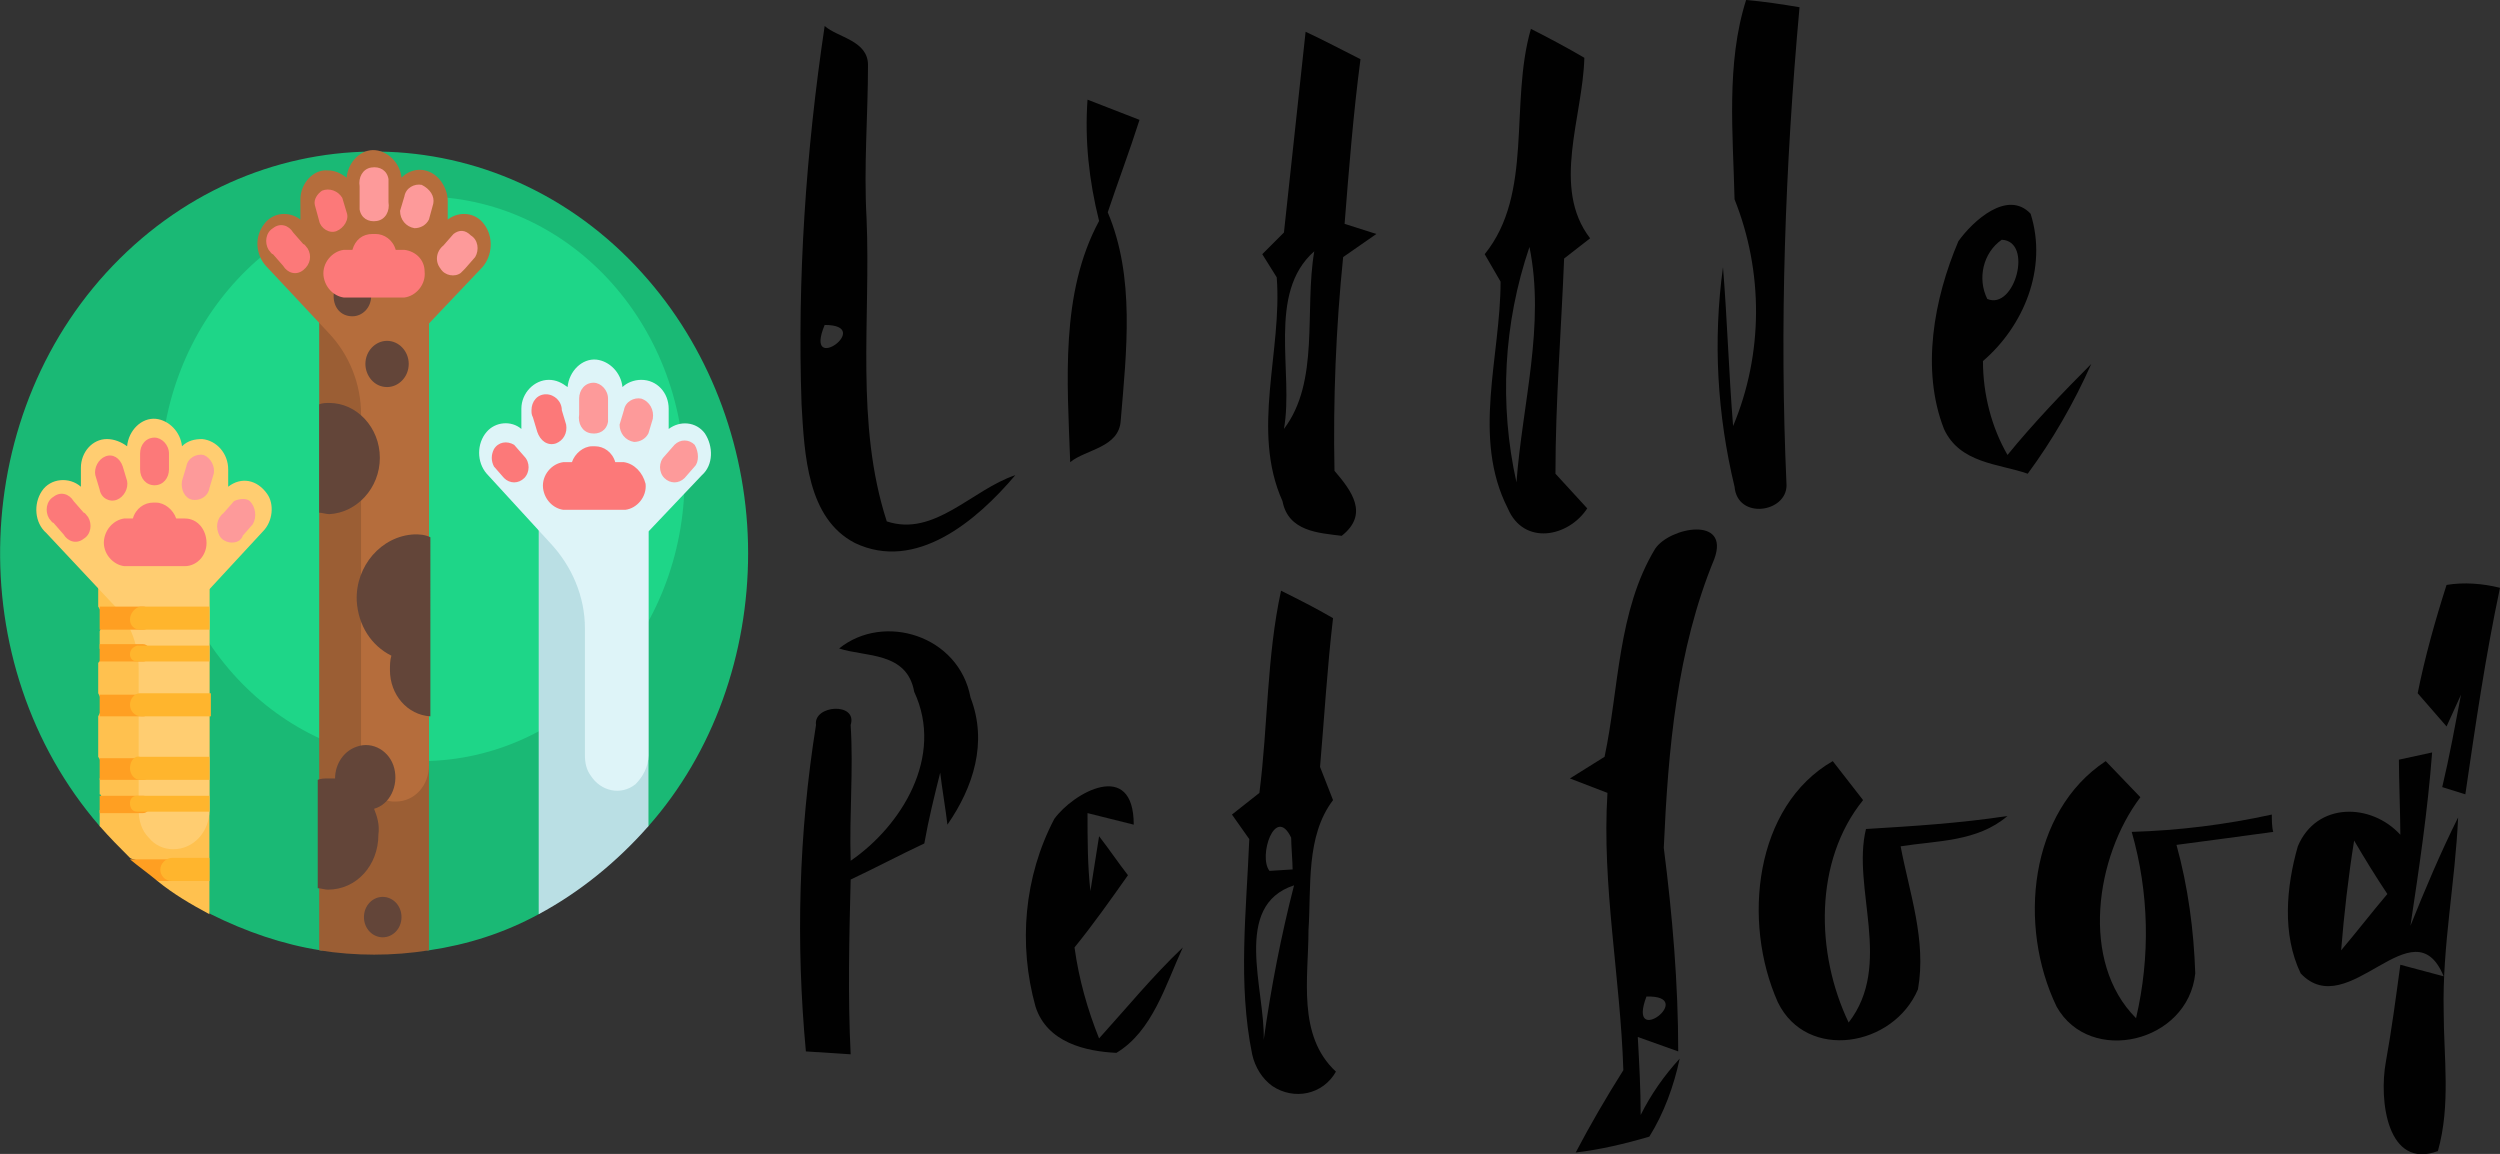 <?xml version="1.0" encoding="utf-8"?>
<!-- Generator: Adobe Illustrator 25.4.1, SVG Export Plug-In . SVG Version: 6.00 Build 0)  -->
<svg version="1.1" id="Layer_1" xmlns="http://www.w3.org/2000/svg" xmlns:xlink="http://www.w3.org/1999/xlink" x="0px" y="0px"
	 viewBox="0 0 173.1 79.9" style="enable-background:new 0 0 173.1 79.9;" xml:space="preserve">
<rect x="0" y="0" width="173.1" height="79.9" fill="#333333" stroke="none"/>
<style type="text/css">
	.st0{opacity:0.98;enable-background:new    ;}
	.st1{fill:#1AB975;}
	.st2{fill:#1ED688;}
	.st3{fill:#FFC14F;}
	.st4{fill:#FFCD71;}
	.st5{fill:#FF9F22;}
	.st6{fill:#FFB52D;}
	.st7{fill:#9B5E34;}
	.st8{fill:#B56D3C;}
	.st9{fill:#634539;}
	.st10{fill:#BADFE4;}
	.st11{fill:#DEF4F8;}
	.st12{fill:#FC7979;}
	.st13{fill:#FD9A9A;}
</style>
<g id="_000000f9">
	<path class="st0" d="M120.9,0c1.2,0.1,2.5,0.3,3.7,0.5c-1,11-1.4,22.1-0.9,33.1c0,1.9-3.4,2.4-3.6,0.1c-1.2-5-1.5-10.1-0.8-15.2
		c0.3,3.7,0.4,7.3,0.7,11c2.1-5,2.1-10.7,0.1-15.7C120,9.3,119.5,4.4,120.9,0z"/>
	<path class="st0" d="M114.6,38c1-1.5,5.2-2.3,4.1,0.7c-2.6,6.3-3.2,13.2-3.5,20c0.6,4.7,1,9.4,1,14.1l-2.8-1
		c0.1,1.8,0.2,3.6,0.2,5.4c0.7-1.4,1.6-2.7,2.7-3.9c-0.4,1.9-1.1,3.8-2.1,5.4c-1.7,0.5-3.4,0.9-5.1,1.1c1-1.9,2.1-3.8,3.3-5.7
		c-0.2-6.4-1.5-12.8-1.1-19.2l-2.6-1l2.4-1.5C112.1,47.7,112,42.3,114.6,38 M114,69C112.6,72.7,117.6,68.9,114,69L114,69z"/>
	<path class="st0" d="M169.4,40.5c1.2-0.2,2.5-0.1,3.7,0.2c-1,4.7-1.7,9.5-2.4,14.3l-1.6-0.5c0.5-2.1,0.9-4.3,1.3-6.4l-1,2.2
		c-0.7-0.8-1.3-1.5-2-2.3C167.9,45.5,168.6,43,169.4,40.5z"/>
	<path class="st0" d="M57.1,1.8c0.9,0.8,3,1,3,2.7c0,3.5-0.3,7-0.1,10.6c0.3,7-0.8,14.2,1.4,21c3.3,1.1,5.9-2.2,8.9-3.2
		c-2.7,3.2-6.9,6.7-11.1,4.7c-3.3-1.7-3.5-6.1-3.7-9.6C55.2,19.3,55.8,10.5,57.1,1.8 M57.1,22.5C55.6,26.1,60.6,22.5,57.1,22.5z"/>
	<path class="st0" d="M106,2c1.2,0.6,2.5,1.3,3.7,2c-0.1,4.1-2.3,9,0.4,12.5l-1.8,1.4c-0.2,5-0.6,9.9-0.6,14.9l2.2,2.4
		c-1.3,2-4.4,2.6-5.5,0c-2.5-4.9-0.5-10.5-0.5-15.7l-1.1-1.9C106.2,13.4,104.5,7.2,106,2 M105,33.4c0.4-5.4,2-10.9,0.9-16.3
		C104.1,22.4,103.8,28,105,33.4L105,33.4z"/>
	<path class="st0" d="M88.7,40.9c1.2,0.6,2.4,1.2,3.6,1.9c-0.4,3.4-0.6,6.8-0.9,10.3l0.9,2.3c-1.9,2.5-1.5,6-1.7,9
		c0,3.3-0.8,7.3,1.9,9.8c-0.9,1.6-2.9,2-4.4,1c-0.7-0.5-1.2-1.3-1.4-2.2c-1-4.9-0.4-9.9-0.2-14.9l-1.2-1.7l1.9-1.5
		C87.8,50.2,87.7,45.5,88.7,40.9 M87.9,60.3l1.6-0.1c0-0.5-0.1-1.7-0.1-2.2C88.3,55.7,87.1,59.3,87.9,60.3 M87.5,72
		c0.5-3.6,1.2-7.2,2.1-10.7C85.3,62.7,87.6,68.5,87.5,72z"/>
	<path class="st0" d="M88.9,16.1c0.5-4.6,1-9.3,1.5-13.9c1.3,0.6,2.6,1.3,3.8,1.9c-0.5,3.8-0.8,7.6-1.1,11.4l2.2,0.7L93,17.8
		c-0.5,4.9-0.7,9.9-0.6,14.8c1.2,1.4,2.4,3,0.5,4.5c-1.6-0.2-3.7-0.3-4.1-2.4c-2.2-4.9,0-10.4-0.4-15.5l-1-1.6L88.9,16.1 M88.9,29.7
		c2.5-3.3,1.4-8.2,2.1-12.3C87.7,20.3,89.6,25.8,88.9,29.7L88.9,29.7z"/>
	<path class="st0" d="M75.3,6.9l3.6,1.4c-0.7,2.2-1.5,4.3-2.2,6.4c1.9,4.5,1.3,9.6,0.9,14.4c-0.1,1.9-2.4,2-3.5,2.9
		c-0.2-5.6-0.7-11.7,2-16.7C75.4,12.5,75.1,9.7,75.3,6.9z"/>
	<path class="st0" d="M58.1,44.9c3.1-2.5,8.3-0.9,9.1,3.4c1.2,3.1,0.2,6.2-1.6,8.8c-0.1-0.9-0.4-2.7-0.5-3.6
		c-0.4,1.6-0.8,3.2-1.1,4.9c-1.7,0.8-3.4,1.7-5.1,2.5c-0.1,4-0.2,8.1,0,12.1l-3.1-0.2c-0.7-7.5-0.5-15.1,0.7-22.6
		c-0.2-1.4,2.9-1.6,2.4,0c0.2,3.1-0.1,6.2,0,9.4c3.5-2.4,6.5-7.2,4.4-11.7C62.8,45.1,59.9,45.5,58.1,44.9z"/>
	<path class="st0" d="M166.1,52.6l2.3-0.5c-0.3,4-0.9,8-1.5,12c1-2.5,2.1-5.1,3.3-7.5c-0.2,4.5-1.1,8.9-1,13.4
		c0,3.2,0.5,6.5-0.4,9.7c-3.5,1.3-4.1-3.5-3.6-6.2c0.4-2.2,0.7-4.5,1-6.7l3,0.8c-2.1-5.1-6.6,3.3-9.9-0.2c-1.3-2.7-1-6-0.2-8.8
		c1.3-3.1,5.1-3,7.1-0.8C166.2,56.5,166.1,53.9,166.1,52.6 M162.1,65.8c1.1-1.3,2.1-2.6,3.2-3.9c-0.8-1.2-1.6-2.5-2.3-3.7
		C162.6,60.7,162.3,63.3,162.1,65.8L162.1,65.8z"/>
	<path class="st0" d="M123.1,69.4c-2.5-5.6-1.6-13.6,3.8-16.7c0.7,0.9,1.4,1.8,2.1,2.7c-3.4,4.2-3.3,10.6-1,15.4
		c3.1-4,0.2-9.3,1.2-13.4c3.3-0.2,6.5-0.4,9.8-0.9c-2.1,1.8-4.9,1.7-7.4,2.1c0.6,3.2,1.8,6.5,1.2,9.9
		C131.1,72.5,125.1,73.5,123.1,69.4z"/>
	<path class="st0" d="M142.4,69.7c-2.7-5.6-1.9-13.5,3.4-17l2.4,2.5c-3.1,4.1-4.2,11.4-0.3,15.3c1-4.3,0.9-8.7-0.3-12.9
		c3.3-0.1,6.5-0.5,9.7-1.2c0,0.3,0,0.9,0.1,1.2c-2.2,0.3-4.4,0.6-6.7,0.9c0.8,2.9,1.2,5.9,1.3,8.9C151.5,72.2,144.7,73.8,142.4,69.7
		z"/>
	<path class="st0" d="M135.6,16.7c1-1.4,3.4-3.6,5-1.9c1.2,3.8-0.5,7.8-3.3,10.2c0,2.3,0.6,4.6,1.7,6.5c1.8-2.2,3.8-4.3,5.8-6.3
		c-1.2,2.7-2.7,5.3-4.4,7.6c-2-0.7-4.7-0.7-5.8-3.1C133,25.6,133.9,20.7,135.6,16.7 M138.6,16.6c-1.3,0.9-1.7,2.7-1,4.1
		C139.5,21.5,140.8,16.7,138.6,16.6L138.6,16.6z"/>
	<path class="st0" d="M73,56.7c1.3-1.8,5.5-4.2,5.5,0.4l-3.2-0.8c0,1.8,0,3.6,0.2,5.4l0.6-3.8c0.7,0.9,1.3,1.8,2,2.7
		c-1.2,1.7-2.4,3.4-3.7,5c0.3,2.2,0.9,4.3,1.7,6.3c1.9-2.1,3.7-4.3,5.8-6.3c-1.2,2.6-2.1,5.8-4.6,7.3c-2.1-0.1-4.8-0.7-5.6-3.2
		C70.5,65.4,70.9,60.7,73,56.7z"/>
</g>
<path class="st1" d="M51.8,38.3c0,7-2.4,13.8-6.9,18.9c-0.1,0.1-0.7,0-0.8,0.1c-1.7,2.1-3.8,3.8-6,5.1c-0.2,0.1-0.6,0.8-0.8,0.9
	c-2.4,1.3-4.9,2.1-7.6,2.5c-0.4,0.1-0.7-0.8-1-0.7c-1.8,0.1-3.7,0.1-5.5,0c-0.3,0-0.7,0.8-1,0.7c-2.6-0.4-5.2-1.3-7.6-2.5
	c-0.3-0.1-0.5-2-0.8-2.2c-2.3-1.3-4.2-2.2-6.1-4.3c-0.2-0.2-0.6,0.6-0.8,0.4C-2.8,46-2.2,28.3,8.3,17.9s26.9-9.8,36.6,1.5
	C49.3,24.5,51.8,31.3,51.8,38.3L51.8,38.3z"/>
<path class="st2" d="M47.4,33.1c0,10.8-8.1,19.5-18.1,19.6c-10,0-18.2-8.7-18.2-19.5c0-10.8,8.1-19.5,18.1-19.6c0,0,0,0,0,0
	C39.3,13.6,47.4,22.3,47.4,33.1z"/>
<path class="st3" d="M14.5,38.4v24.9c-1.3-0.7-2.5-1.4-3.6-2.3c-0.1-0.1-0.1-0.4-0.2-0.5c-0.4-0.3-0.5-0.5-0.8-0.8
	c-0.2-0.1-0.8-0.2-0.9-0.3c-0.7-0.7-1.4-1.4-2.1-2.2v-1.1c0.3-0.2,0.3-0.7,0.1-1C7,55.1,7,55,6.9,55v-1.1l0.2-0.2
	c0.2-0.2,0.2-0.6,0-0.8l-0.3-0.5v-2.8l0.2-0.4c0.2-0.2,0.2-0.6,0-0.8L6.8,48v-2.1c0.3-0.3,0.3-0.7,0.1-1l0-0.1v-1.1l0.2-0.4
	c0.2-0.2,0.2-0.6,0-0.8L6.8,42v-3.6L14.5,38.4z"/>
<path class="st4" d="M18.2,36.8l-3.7,4v15.3c0,1.5-1.1,2.7-2.5,2.7c-0.7,0-1.3-0.3-1.7-0.8l0,0c-0.5-0.5-0.7-1.2-0.7-1.9v-9.8
	c0-1.8-0.7-3.4-1.9-4.6l0,0l-4.5-4.8c-0.8-0.7-0.9-2-0.3-2.9s1.9-1,2.7-0.3l0,0v-1.3c0-1.1,0.8-2,1.8-2c0.5,0,1,0.2,1.4,0.5
	c0.1-1.1,1-2,2-1.9c0.9,0.1,1.7,0.9,1.8,1.9c0.4-0.4,0.9-0.5,1.4-0.5c1,0.1,1.8,1,1.8,2.1v1.2l0,0c0.9-0.7,2-0.5,2.7,0.5
	C19,34.9,18.9,36.1,18.2,36.8L18.2,36.8z"/>
<path class="st5" d="M6.9,55.1h3c0.3,0,0.5,0.2,0.5,0.6c0,0.3-0.2,0.6-0.5,0.6l0,0h-3V55.1z M10.9,61h1c0.3,0,0.5-0.2,0.5-0.5l0,0
	V60c0-0.3-0.2-0.5-0.5-0.5h0H9C9.6,60,10.3,60.5,10.9,61z M6.9,54h3c0.3,0,0.5-0.2,0.5-0.5l0,0v-0.5c0-0.3-0.2-0.5-0.5-0.5h0h-3V54z
	 M6.9,49.6h3c0.3,0,0.5-0.2,0.5-0.5l0,0v-0.5c0-0.3-0.2-0.5-0.5-0.5h0h-3V49.6z M6.9,42v1.6h3c0.3,0,0.5-0.2,0.5-0.5l0,0v-0.6
	c0-0.3-0.2-0.5-0.5-0.5h0L6.9,42z M6.9,45.8h3c0.3,0,0.5-0.2,0.5-0.6c0-0.3-0.2-0.6-0.5-0.6l0,0h-3V45.8z"/>
<path class="st6" d="M9.5,55.1h5v1.1h-5c-0.3,0-0.5-0.2-0.5-0.6C9,55.3,9.2,55.1,9.5,55.1z M11.1,60.2c0,0.4,0.3,0.8,0.8,0.8h2.6
	v-1.6h-2.6C11.5,59.4,11.1,59.8,11.1,60.2z M9,53.2C9,53.6,9.3,54,9.7,54h4.8v-1.6H9.7C9.3,52.3,9,52.7,9,53.2z M9.7,42
	c-0.4,0.1-0.7,0.5-0.7,0.9c0,0.4,0.3,0.7,0.7,0.7h4.8V42L9.7,42z M9,45.3c0,0.3,0.2,0.5,0.5,0.5h0h5v-1.1h-5C9.2,44.8,9,45,9,45.3
	L9,45.3z M9,48.8c0,0.4,0.3,0.8,0.8,0.8h4.8V48H9.7C9.3,48,9,48.4,9,48.8L9,48.8z"/>
<path class="st7" d="M29.7,18.3v47.5c-2.5,0.4-5.1,0.4-7.6,0V18.3H29.7z"/>
<path class="st8" d="M33.4,18.5l-3.7,3.9V53c0,1.4-1,2.5-2.3,2.5c0,0-0.1,0-0.1,0h-0.1C26,55.4,25,54.3,25,53V28.7
	c0-2.1-0.8-4.1-2.2-5.6l0,0l-4.4-4.7c-0.7-0.8-0.8-2-0.1-2.9c0.6-0.8,1.7-0.9,2.5-0.3v-1.4c0-1.1,0.9-2.1,1.9-2
	c0.5,0,0.9,0.2,1.3,0.5c0.1-1.1,1-2,2-1.9c0.9,0.1,1.7,0.9,1.8,1.9c0.8-0.8,2-0.7,2.7,0.2c0.3,0.4,0.5,0.9,0.5,1.4v1.3
	c0.8-0.6,1.9-0.5,2.5,0.3C34.2,16.4,34.1,17.7,33.4,18.5z"/>
<path class="st9" d="M23.1,20.5c0-0.8,0.6-1.4,1.3-1.4c0.7,0,1.3,0.6,1.3,1.4c0,0.8-0.6,1.4-1.3,1.4l0,0
	C23.6,21.9,23.1,21.3,23.1,20.5z M26.3,31.7c0-2.1-1.6-3.8-3.5-3.8c-0.2,0-0.5,0-0.7,0.1v7.5c0.2,0,0.5,0.1,0.7,0.1
	C24.7,35.5,26.3,33.8,26.3,31.7z M26.8,26.8c0.8,0,1.5-0.7,1.5-1.6s-0.7-1.6-1.5-1.6s-1.5,0.7-1.5,1.6c0,0,0,0,0,0
	C25.3,26,25.9,26.8,26.8,26.8C26.8,26.8,26.8,26.8,26.8,26.8L26.8,26.8z M25.9,56c1.1-0.3,1.7-1.6,1.4-2.8c-0.3-1.2-1.5-1.9-2.6-1.5
	c-0.9,0.3-1.5,1.2-1.5,2.2l0,0c-0.2,0-0.3,0-0.5,0c-0.2,0-0.5,0-0.7,0.1v7.5c0.2,0,0.5,0.1,0.7,0.1c2,0,3.5-1.7,3.5-3.8
	C26.3,57.1,26.1,56.5,25.9,56L25.9,56z M26.5,62.1c-0.7,0-1.3,0.6-1.3,1.4c0,0.8,0.6,1.4,1.3,1.4c0.7,0,1.3-0.6,1.3-1.4
	C27.8,62.7,27.2,62.1,26.5,62.1L26.5,62.1z M28.7,37c-2.3,0.1-4.1,2.2-4,4.6c0.1,1.7,1,3.1,2.4,3.8c-0.1,0.3-0.1,0.7-0.1,1
	c0,1.7,1.2,3.1,2.8,3.2V37.2C29.4,37,29,37,28.7,37z"/>
<path class="st10" d="M44.9,34.5v22.7c-2.2,2.5-4.8,4.6-7.6,6.1V34.5H44.9z"/>
<path class="st11" d="M48.6,32.9l-3.7,3.9v15.5c0,0.8-0.4,1.5-0.9,2l0,0c-1,0.8-2.4,0.5-3.1-0.6c-0.3-0.4-0.4-0.9-0.4-1.4v-8.8
	c0-2.2-0.9-4.3-2.4-5.9l0,0l-4.4-4.8c-0.7-0.8-0.7-2.1,0-2.9c0.6-0.7,1.7-0.8,2.4-0.2v-1.4c0-1.1,0.9-2,1.9-2c0.5,0,0.9,0.2,1.3,0.5
	c0.1-1.1,1-2,2-1.9c0.9,0.1,1.7,0.9,1.8,1.9c0.3-0.3,0.8-0.5,1.3-0.5c1.1,0,1.9,0.9,1.9,2v1.4c0.8-0.6,1.9-0.5,2.5,0.3
	C49.4,30.9,49.4,32.2,48.6,32.9L48.6,32.9z"/>
<path class="st12" d="M14.3,37.6c0,0.9-0.7,1.6-1.5,1.6c0,0,0,0,0,0H8.6c-0.8-0.1-1.5-0.9-1.4-1.8c0.1-0.8,0.7-1.4,1.4-1.5h0.6
	c0.2-0.7,0.8-1.1,1.4-1.1h0.2c0.6,0,1.2,0.5,1.4,1.1h0.6C13.7,35.9,14.3,36.7,14.3,37.6L14.3,37.6z M20.3,16.1
	c-0.3-0.5-0.9-0.7-1.4-0.3c-0.5,0.3-0.6,1-0.3,1.5c0.1,0.1,0.2,0.3,0.3,0.3l0.7,0.8c0.3,0.5,0.9,0.7,1.4,0.3s0.6-1,0.3-1.5
	c-0.1-0.1-0.2-0.3-0.3-0.3L20.3,16.1z M10.7,33.6c0.6,0,1-0.5,1-1.1v-1.1c0-0.6-0.5-1.1-1-1.1c-0.6,0-1,0.5-1,1.1v1.1
	C9.7,33.1,10.1,33.6,10.7,33.6z M5.1,34.7c-0.3-0.5-0.9-0.7-1.4-0.3c-0.5,0.3-0.6,1-0.3,1.5c0.1,0.1,0.2,0.3,0.3,0.3L4.4,37
	c0.3,0.5,0.9,0.7,1.4,0.3c0.5-0.3,0.6-1,0.3-1.5c-0.1-0.1-0.2-0.3-0.3-0.3L5.1,34.7z M8.1,34.6c0.5-0.2,0.8-0.8,0.7-1.3l-0.3-1
	c-0.2-0.6-0.7-0.9-1.2-0.7c-0.5,0.2-0.8,0.8-0.7,1.3l0.3,1C7,34.5,7.6,34.8,8.1,34.6L8.1,34.6z M38.5,30.7c0.5-0.2,0.8-0.7,0.7-1.3
	l-0.3-1c0-0.6-0.5-1.1-1.1-1.1c-0.6,0-1,0.5-1,1.1c0,0.2,0,0.3,0.1,0.5l0.3,1C37.4,30.5,37.9,30.9,38.5,30.7L38.5,30.7z M23.3,16
	c0.5-0.2,0.9-0.8,0.7-1.3l-0.3-1c-0.3-0.5-0.9-0.7-1.4-0.5c-0.3,0.2-0.6,0.6-0.5,1l0.3,1.1C22.2,15.8,22.8,16.2,23.3,16z M43.2,32
	h-0.6c-0.2-0.7-0.8-1.1-1.4-1.1H41c-0.6,0-1.2,0.5-1.4,1.1h-0.6c-0.8,0.1-1.5,0.9-1.4,1.8c0.1,0.8,0.7,1.4,1.4,1.5h4.3
	c0.8-0.1,1.5-0.9,1.4-1.8C44.5,32.7,43.9,32.1,43.2,32z M28,17.3h-0.6c-0.2-0.7-0.8-1.1-1.4-1.1h-0.2c-0.7,0-1.2,0.4-1.4,1.1h-0.6
	c-0.8,0.1-1.5,0.9-1.4,1.8c0.1,0.8,0.7,1.4,1.4,1.5H28c0.8-0.1,1.5-0.9,1.4-1.8C29.4,18,28.8,17.4,28,17.3z M35.6,30.8
	c-0.5-0.3-1.1-0.2-1.4,0.3c-0.2,0.4-0.2,0.8,0,1.2l0.7,0.8c0.4,0.4,1,0.4,1.4,0c0.4-0.4,0.4-1.1,0-1.5L35.6,30.8z"/>
<path class="st13" d="M26.9,12.8V14c0.1,0.6-0.2,1.2-0.8,1.3c-0.6,0.1-1.1-0.2-1.2-0.8c0-0.2,0-0.3,0-0.5v-1.1
	c-0.1-0.6,0.2-1.2,0.8-1.3c0.6-0.1,1.1,0.2,1.2,0.8C26.9,12.5,26.9,12.7,26.9,12.8z M29.2,12.8c-0.5-0.1-1.1,0.2-1.2,0.8l-0.3,1
	c0,0.6,0.4,1.1,1,1.2c0.4,0,0.8-0.2,1-0.6l0.3-1.1C30.1,13.6,29.8,13.1,29.2,12.8L29.2,12.8z M16.2,34.7l-0.7,0.8
	c-0.5,0.4-0.6,1-0.3,1.6c0.3,0.5,1,0.6,1.4,0.3c0.1-0.1,0.2-0.2,0.2-0.3l0.7-0.8c0.3-0.5,0.2-1.2-0.2-1.6
	C17.1,34.5,16.6,34.5,16.2,34.7z M14.1,31.5c-0.5-0.1-1.1,0.2-1.2,0.8l-0.3,1c-0.1,0.6,0.2,1.2,0.7,1.3c0.5,0.1,1.1-0.2,1.2-0.8
	l0.3-1C14.9,32.3,14.6,31.7,14.1,31.5z M48.1,30.8c-0.4-0.4-1-0.4-1.4,0l-0.7,0.8c-0.4,0.4-0.4,1.1,0,1.5c0.4,0.4,1,0.4,1.4,0
	l0.7-0.8C48.4,32,48.4,31.3,48.1,30.8z M44.4,27.6c-0.5-0.1-1.1,0.2-1.2,0.8l-0.3,1c0,0.6,0.4,1.1,1,1.2c0.4,0,0.8-0.2,1-0.6l0.3-1
	C45.3,28.4,45,27.8,44.4,27.6z M41.1,26.5c-0.6,0-1,0.5-1,1.1v1.1c-0.1,0.6,0.2,1.2,0.8,1.3c0.6,0.1,1.1-0.2,1.2-0.8
	c0-0.2,0-0.3,0-0.5v-1.1C42.1,27,41.6,26.5,41.1,26.5L41.1,26.5z M31.4,16.2l-0.7,0.8c-0.5,0.4-0.6,1.1-0.2,1.6
	c0.3,0.5,1,0.6,1.4,0.3c0.1-0.1,0.2-0.2,0.3-0.3l0.7-0.8c0.3-0.5,0.2-1.2-0.3-1.5C32.2,15.9,31.8,15.9,31.4,16.2L31.4,16.2z"/>
</svg>
